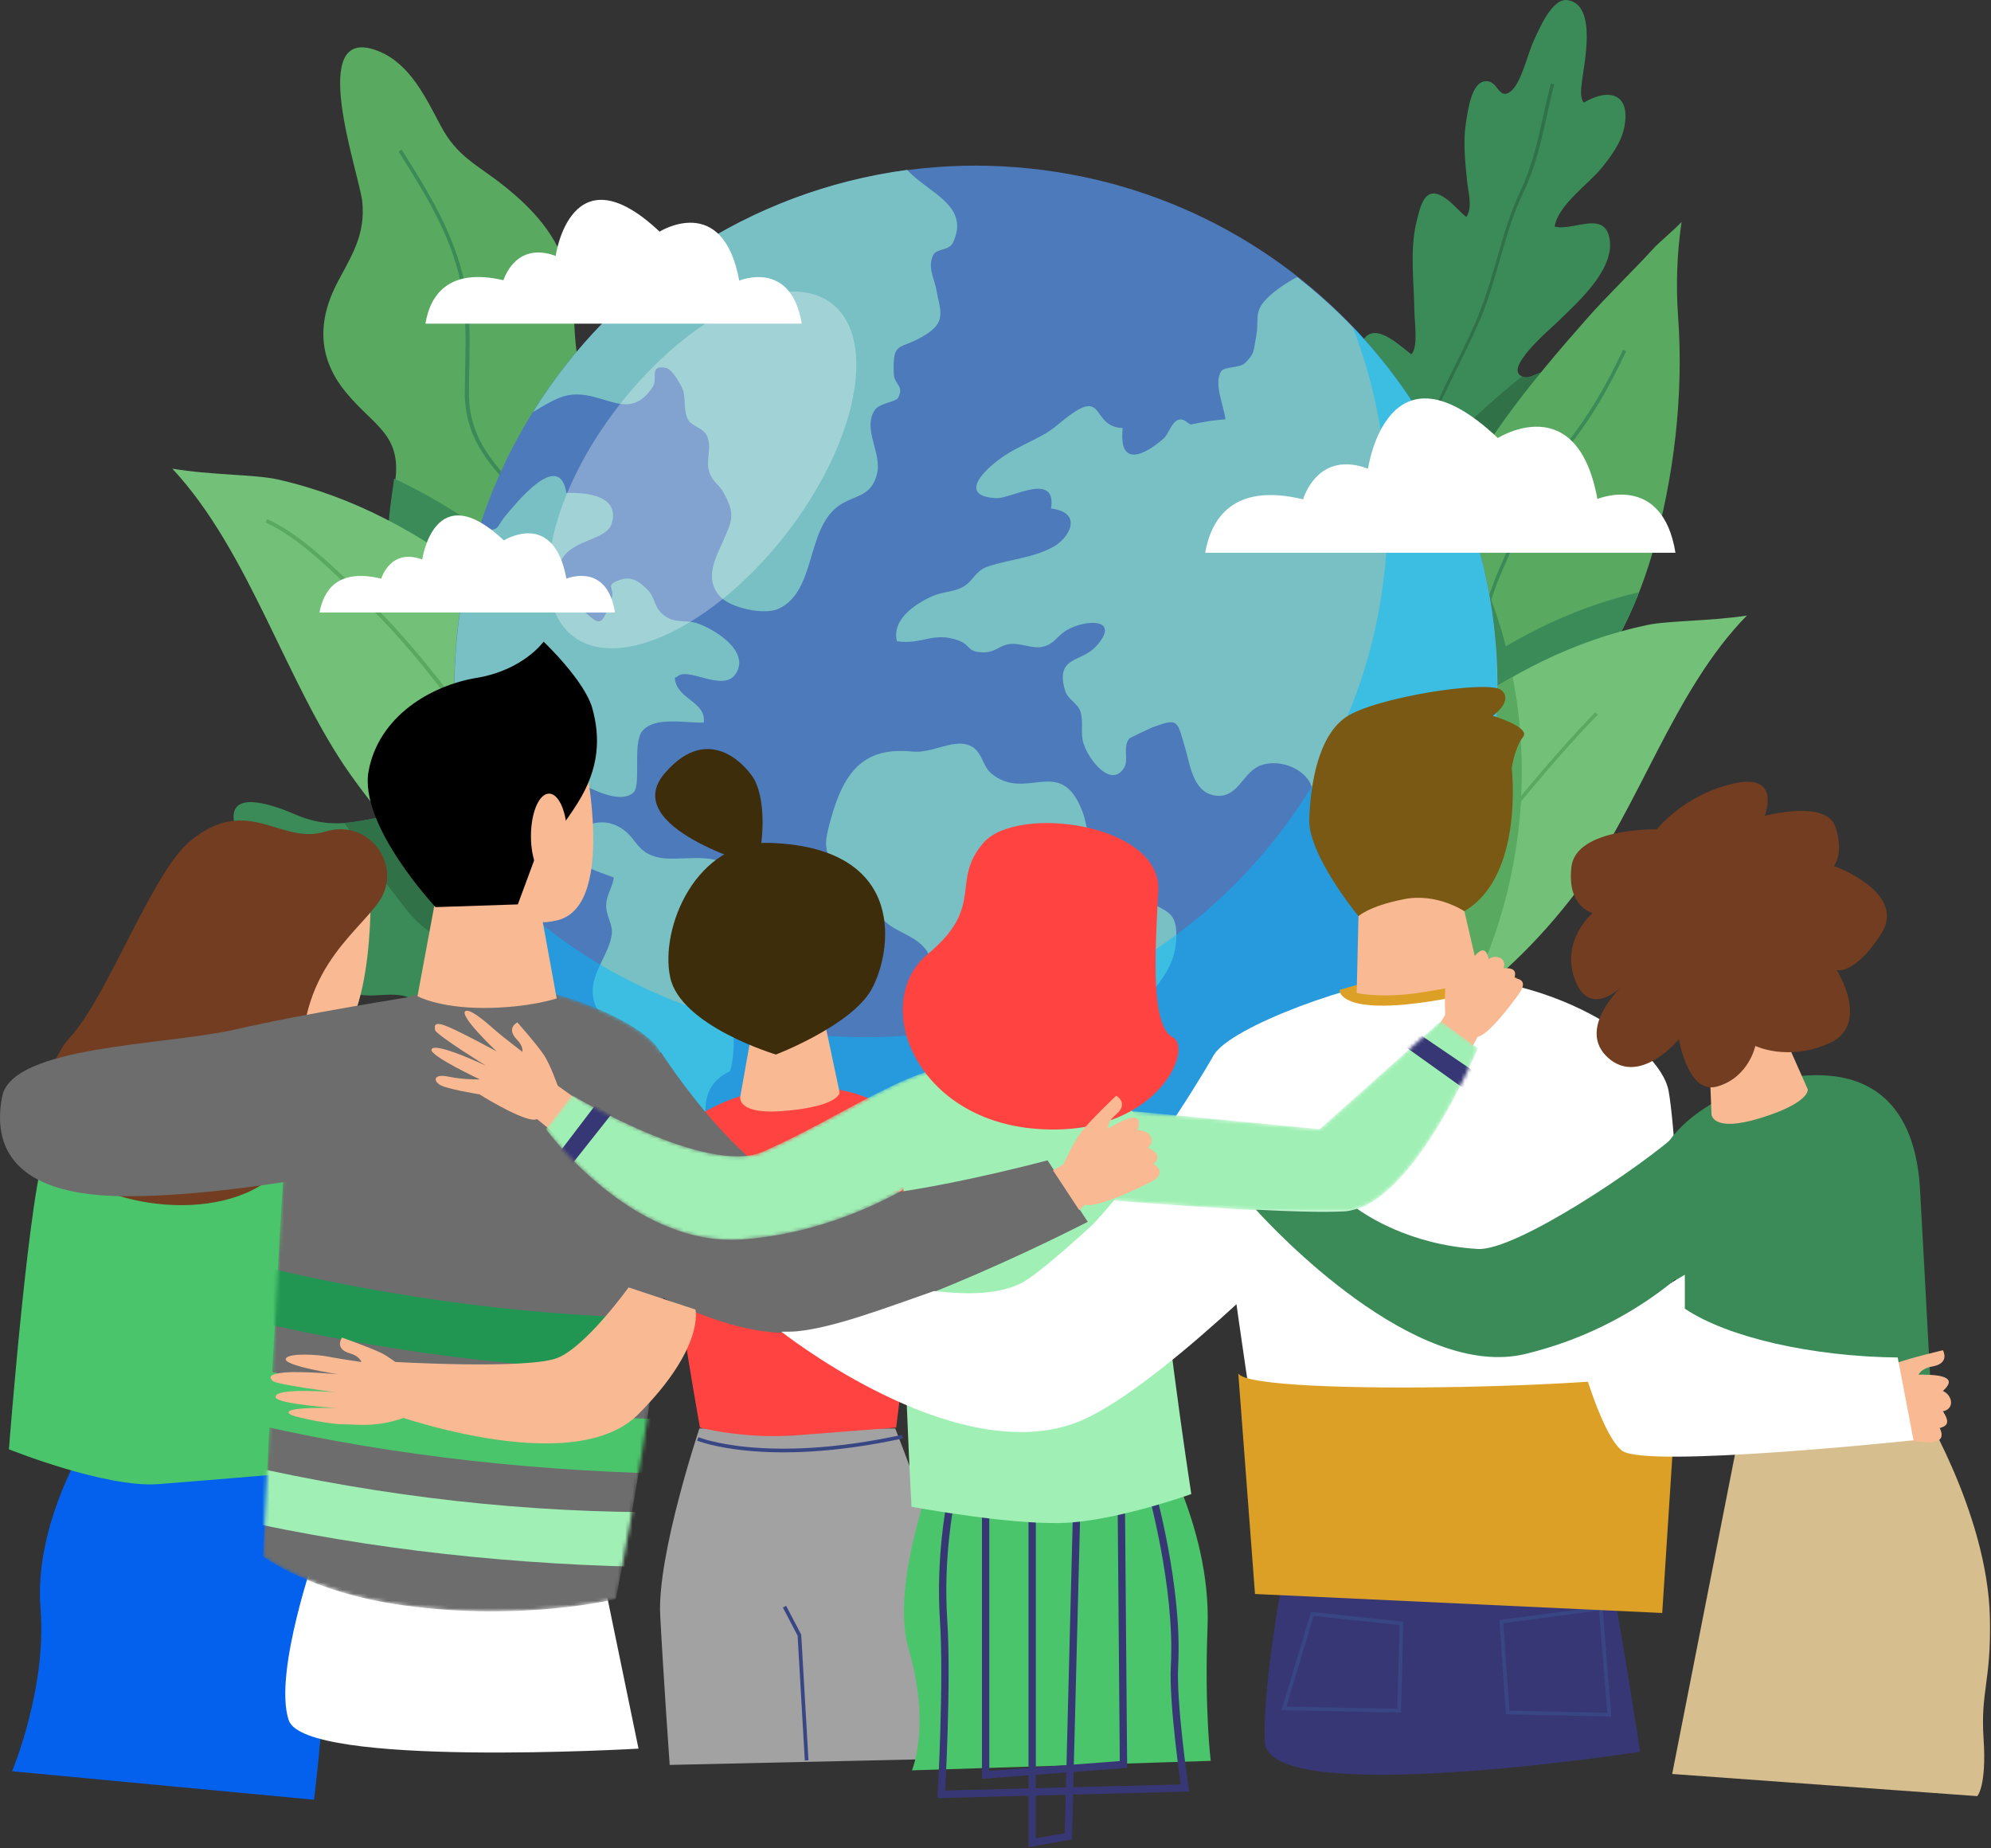 <svg width="543" height="504" viewBox="0 0 543 504" fill="none" xmlns="http://www.w3.org/2000/svg">
<rect x="0" y="0" width="543" height="504" fill="#333333" stroke="none"/>
<path d="M189.313 292.15C184.83 281.722 182.849 270.563 176.698 260.968C174.405 257.318 172.007 253.981 168.358 251.27C163.979 247.828 159.079 248.454 154.283 246.368C145.421 242.614 140.417 232.394 131.972 227.388C123.528 222.382 113.415 220.818 103.823 222.799C94.962 224.677 88.811 225.719 80.262 221.965C73.694 219.149 60.036 214.456 64.623 226.971C67.334 234.271 76.404 237.921 80.887 244.7C85.683 252 86.83 262.637 93.294 268.79C99.445 274.63 107.681 268.164 114.249 273.587C121.026 279.219 123.111 286.936 131.555 291.525C140.626 296.53 151.468 298.095 161.685 298.616C168.879 299.033 182.849 299.763 191.086 296.53C190.564 295.07 189.939 293.61 189.313 292.15Z" fill="#3B8B58"/>
<path d="M112.789 248.871C134.683 272.127 160.851 288.083 189.834 293.506C189.626 293.089 189.522 292.672 189.313 292.151C184.83 281.722 182.849 270.563 176.698 260.969C174.405 257.319 172.007 253.981 168.358 251.27C163.979 247.828 159.079 248.454 154.283 246.368C145.421 242.614 140.417 232.394 131.972 227.388C123.528 222.382 113.415 220.818 103.823 222.8C100.174 223.53 96.942 224.155 93.919 224.364C99.966 233.228 106.013 241.676 112.789 248.871Z" fill="#307147"/>
<path d="M415.861 102.869C408.772 101.409 423.055 89.52 425.036 87.539C430.248 82.429 440.257 73.669 439.006 65.326C437.755 57.087 428.997 63.136 423.993 61.78C424.931 55.94 433.063 50.309 436.608 46.033C439.319 42.696 442.029 39.15 442.968 34.77C444.844 25.593 438.902 23.82 431.917 27.991C430.874 26.531 431.187 24.341 431.395 22.568C431.917 17.771 435.774 1.294 427.538 0.042C423.263 -0.688 419.614 8.281 418.259 11.201C416.695 14.434 414.819 23.09 411.795 25.071C408.563 27.261 408.563 21.734 405.019 22.151C401.161 22.568 400.327 30.494 399.806 33.414C398.972 38.733 399.597 44.156 400.119 49.474C400.431 52.498 401.682 56.462 399.91 59.173C397.929 57.609 395.948 55.106 393.759 53.75C388.442 50.413 387.399 56.253 386.252 60.737C384.48 68.454 385.627 76.797 385.731 84.619C385.731 87.435 386.878 94.735 384.897 96.612C380.31 93.066 372.908 85.87 370.51 95.986C368.946 102.556 369.572 110.482 370.927 117.052C371.761 121.328 375.514 136.45 379.476 147.087C380.101 146.67 380.831 146.148 381.457 145.731C387.087 141.664 393.133 138.64 398.972 134.677C406.895 129.254 415.757 122.162 420.657 113.819C421.908 111.734 425.348 105.059 423.889 102.765C422.012 99.323 418.051 103.286 415.861 102.869Z" fill="#3B8B58"/>
<path d="M423.993 102.452C422.012 99.323 418.051 103.286 415.861 102.869C415.548 102.765 415.34 102.765 415.027 102.661C403.142 112.255 391.987 122.892 383.125 135.407C381.352 137.91 379.684 140.413 378.225 142.916C378.642 144.271 379.163 145.523 379.58 146.774C380.206 146.357 380.935 145.836 381.561 145.418C387.191 141.351 393.238 138.327 399.076 134.364C406.999 128.941 415.861 121.849 420.761 113.507C421.908 111.421 425.348 104.746 423.993 102.452Z" fill="#307147"/>
<path d="M173.561 186.215C176.793 174.535 180.859 162.542 182.84 150.653C184.403 141.059 180.546 130.734 175.854 122.496C171.893 115.821 163.656 111.233 159.903 104.454C155.107 95.694 157.818 83.805 154.899 74.315C151.771 63.991 145.516 57.108 137.28 50.538C129.982 44.802 124.665 42.716 120.182 34.269C116.116 26.656 111.841 17.374 103.188 13.933C83.171 5.903 97.975 47.305 98.809 55.022C99.643 63.782 96.203 69.205 92.241 76.609C86.507 87.351 86.403 97.78 94.848 107.583C102.146 116.238 109.548 118.637 107.775 131.256C106.42 140.329 105.065 150.445 107.775 159.622C111.007 170.259 116.95 180.167 126.437 185.694C130.503 188.092 135.09 190.282 139.573 192.16C143.222 193.724 157.401 196.122 168.869 197.791C170.642 194.141 172.31 190.595 173.561 186.215Z" fill="#59A960"/>
<path d="M139.27 192.348C142.919 193.912 157.098 196.311 168.566 197.979C170.026 195.163 171.277 192.452 172.319 189.323C164.813 175.245 154.283 162.209 139.27 150.424C129.262 142.498 118.732 135.72 107.472 130.505C107.472 130.818 107.368 131.131 107.368 131.444C106.013 140.517 104.657 150.633 107.368 159.81C110.6 170.447 116.543 180.355 126.03 185.882C130.2 188.28 134.787 190.471 139.27 192.348Z" fill="#3B8B58"/>
<path d="M450.578 151.05C456.521 130.61 459.232 107.666 457.668 86.392C457.042 77.736 457.355 69.08 458.606 60.529C455.791 63.449 452.455 66.056 450.787 67.933C444.949 74.294 438.589 80.343 432.855 86.809C417.112 104.642 401.37 123.727 392.404 145.94C386.461 160.54 383.125 175.557 383.959 191.096C384.272 198.396 385.627 205.383 387.608 212.475C388.233 214.769 389.067 218.002 390.006 221.235C420.24 207.678 441.3 183.066 450.578 151.05Z" fill="#59A960"/>
<path d="M395.114 139.474C394.072 141.56 393.133 143.75 392.299 145.836C386.357 160.436 383.021 175.453 383.855 190.992C384.167 198.292 385.523 205.279 387.504 212.371C388.129 214.665 388.963 217.898 389.901 221.131C399.18 216.96 407.625 211.849 415.027 205.801C414.089 181.606 406.999 158.976 395.114 139.474Z" fill="#3B8B58"/>
<path d="M447.034 161.479C427.746 165.963 411.065 174.828 395.323 186.403C391.257 189.428 387.504 192.556 384.063 195.789C384.689 201.421 385.731 206.948 387.295 212.371C387.921 214.665 388.755 217.898 389.693 221.131C416.904 209.138 436.504 188.385 447.034 161.479Z" fill="#3B8B58"/>
<path d="M132.181 159.08C115.083 145.627 96.838 135.511 75.674 130.714C69.523 129.358 57.534 129.567 47.004 127.794C68.168 150.529 78.072 186.508 95.587 211.224C117.898 242.718 147.819 264.41 183.579 270.459C179.722 226.762 170.234 189.115 132.181 159.08Z" fill="#73C078"/>
<path d="M395.323 195.893C411.587 183.796 428.997 174.723 449.119 170.447C454.957 169.196 466.425 169.404 476.434 167.84C456.417 188.176 446.929 220.505 430.248 242.718C408.98 270.98 380.518 290.482 346.322 295.8C350.076 256.588 359.042 222.799 395.323 195.893Z" fill="#73C078"/>
<path d="M346.322 295.801C366.235 292.672 384.167 284.746 399.91 273.066C409.502 254.399 415.027 233.124 415.027 210.598C415.027 201.734 414.193 192.974 412.525 184.526C406.582 187.864 400.953 191.722 395.323 195.789C359.042 222.8 350.076 256.589 346.322 295.801Z" fill="#59A960"/>
<path d="M204.743 274.943C196.298 270.876 187.541 263.784 181.598 258.778C160.643 241.05 143.858 218.941 127.594 197.458C125.613 194.85 123.632 192.139 121.547 189.532C112.998 178.269 105.7 170.03 97.985 162.834C97.151 162.104 96.317 161.27 95.483 160.436C88.706 153.97 80.366 145.94 72.442 142.498L72.859 141.56C80.887 145.105 89.436 153.135 96.213 159.601C97.047 160.436 97.881 161.166 98.715 162C106.43 169.3 113.728 177.539 122.381 188.802C124.362 191.409 126.447 194.12 128.428 196.727C144.692 218.106 161.373 240.111 182.328 257.84C188.166 262.741 196.924 269.833 205.264 273.796L204.743 274.943Z" fill="#59A960"/>
<path d="M166.481 188.906C165.334 179.52 163.353 171.699 160.017 164.503C154.387 151.884 147.924 141.977 139.792 133.425C132.702 125.917 126.864 118.825 126.76 107.354C126.76 104.851 126.864 102.244 126.864 99.845C127.072 92.023 127.177 84.515 125.613 76.902C122.798 63.657 115.917 52.811 108.723 41.34L109.14 41.027L109.557 40.818L109.14 41.027L109.557 40.818C116.855 52.394 123.632 63.344 126.655 76.797C128.324 84.515 128.115 92.336 128.011 99.949C127.906 102.452 127.906 104.955 127.906 107.458C127.906 118.512 133.641 125.5 140.626 132.8C148.862 141.455 155.326 151.363 161.06 164.086C164.396 171.386 166.377 179.312 167.524 188.802L166.481 188.906Z" fill="#3B8B58"/>
<path d="M374.68 177.122L373.742 176.913C374.576 172.846 375.097 168.674 375.514 164.816C376.14 159.289 376.765 153.553 378.538 148.026C379.476 145.001 380.31 142.29 381.352 139.474C382.604 136.137 383.646 132.695 384.793 129.358C386.461 124.248 388.233 118.825 390.318 113.715C392.195 109.022 394.593 104.225 396.887 99.532C399.284 94.63 401.891 89.52 403.767 84.515C405.54 79.926 406.895 75.129 408.25 70.54C410.023 64.387 411.795 58.13 414.61 52.186C417.842 45.303 419.302 38.733 420.865 31.745C421.491 28.825 422.221 25.801 422.951 22.777L423.889 22.985C423.055 26.009 422.429 29.034 421.804 31.85C420.24 38.837 418.78 45.511 415.444 52.498C412.629 58.339 410.857 64.596 409.085 70.749C407.729 75.442 406.374 80.239 404.602 84.828C402.621 89.833 400.119 94.943 397.616 99.949C395.323 104.538 392.925 109.335 391.048 114.028C388.963 119.242 387.191 124.561 385.523 129.671C384.376 133.008 383.333 136.45 382.082 139.891C381.04 142.811 380.206 145.418 379.267 148.443C377.599 153.97 376.974 159.393 376.348 165.129C376.035 168.883 375.514 173.054 374.68 177.122Z" fill="#307147"/>
<path d="M375.41 233.854L374.784 233.124C377.704 230.725 379.476 227.075 381.144 223.634C382.291 221.131 383.542 218.628 385.21 216.438C386.044 215.291 386.878 214.352 387.712 213.414C389.484 211.224 391.257 209.242 392.821 206.218C396.157 199.752 398.138 192.973 399.701 186.612C400.223 184.526 400.744 182.336 401.265 180.146C403.35 171.699 405.436 163.043 408.772 155.43L410.127 152.301C414.714 141.768 419.406 130.923 426.495 121.954C433.897 112.464 438.068 105.059 442.655 95.361L443.489 95.778C438.797 105.581 434.731 113.089 427.225 122.58C420.24 131.444 415.548 142.29 410.961 152.719L409.606 155.847C406.27 163.356 404.184 172.012 402.204 180.355C401.682 182.545 401.161 184.735 400.64 186.82C398.972 193.286 396.991 200.169 393.655 206.635C392.091 209.764 390.318 211.849 388.442 214.039C387.608 214.978 386.774 216.021 385.94 217.064C384.376 219.149 383.125 221.652 381.978 224.051C380.31 227.597 378.538 231.351 375.41 233.854Z" fill="#3B8B58"/>
<path d="M331.31 315.615L330.788 314.781C332.665 313.634 333.499 312.278 334.437 310.714C334.854 309.984 335.376 309.254 336.001 308.419C341.11 301.745 346.01 294.966 350.806 288.396C357.999 278.489 365.401 268.269 373.533 258.466C377.912 253.147 383.333 248.871 388.546 244.7C393.655 240.633 398.972 236.357 403.246 231.143L405.54 228.327C415.236 216.438 424.514 205.175 435.044 194.225L435.774 194.851C425.244 205.696 416.07 216.959 406.374 228.848L404.08 231.664C399.806 236.878 394.384 241.258 389.276 245.326C384.063 249.497 378.746 253.773 374.472 258.987C366.34 268.79 358.937 279.01 351.744 288.813C346.948 295.383 342.048 302.162 336.939 308.837C336.314 309.567 335.897 310.297 335.48 311.027C334.229 312.799 333.291 314.364 331.31 315.615Z" fill="#59A960"/>
<path d="M216.003 306.438C214.647 305.082 213.292 303.831 212.041 302.579C201.615 292.463 194.005 285.059 178.575 282.139C176.698 281.826 174.822 281.513 172.841 281.2C168.671 280.574 164.292 279.949 160.539 278.593C155.43 276.82 151.677 273.17 147.924 269.624C144.483 266.287 141.251 263.159 136.977 261.386C133.849 260.03 131.034 259.3 128.323 258.57C122.485 257.006 117.481 255.65 111.851 249.288C110.809 248.037 109.662 246.577 108.411 244.908C103.302 238.13 96.942 229.682 88.289 233.332L87.872 232.394C97.255 228.535 103.823 237.295 109.14 244.283C110.391 245.847 111.434 247.411 112.581 248.558C118.002 254.711 122.902 255.963 128.532 257.527C131.243 258.257 134.162 258.987 137.394 260.447C141.772 262.324 145.317 265.661 148.653 268.894C152.198 272.336 155.951 275.882 160.851 277.654C164.605 279.01 168.879 279.636 173.049 280.262C174.926 280.574 176.907 280.887 178.783 281.2C194.526 284.225 202.241 291.629 212.771 301.953C214.022 303.205 215.377 304.456 216.732 305.812L216.003 306.438Z" fill="#307147"/>
<path d="M407.297 205.575C417.276 127.612 362.183 56.318 284.243 46.336C206.303 36.353 135.031 91.463 125.052 169.426C115.072 247.39 170.165 318.683 248.105 328.666C326.045 338.648 397.318 283.538 407.297 205.575Z" fill="#4D7ABB"/>
<path d="M259.931 66.093C258.844 68.483 255.478 67.614 254.5 69.57C252.98 72.72 254.609 75.545 255.26 78.478C256.455 85.105 258.41 87.821 251.676 91.732C245.269 95.534 243.422 92.819 243.748 101.836C243.857 104.986 246.68 105.095 244.943 108.463C244.4 109.549 239.838 109.984 238.644 111.722C235.06 116.828 240.598 123.563 239.187 129.213C237.558 135.84 232.67 134.862 228.326 138.23C219.855 144.857 222.461 161.153 212.469 165.933C208.559 167.888 199.002 165.716 196.287 162.565C192.051 157.785 195.092 152.244 197.156 147.681C199.871 141.489 200.523 140.185 197.264 134.21C196.07 132.037 194.223 131.386 193.355 128.452C192.486 125.41 194.223 121.934 192.811 118.892C191.725 116.502 188.576 116.285 187.598 114.329C186.186 111.505 187.273 108.354 185.969 105.638C185.318 104.334 183.254 100.641 181.625 100.315C176.738 99.445 179.67 103.139 177.932 105.638C170.764 116.285 163.27 104.552 152.844 108.354C150.346 109.332 147.848 110.853 145.35 112.374C167.289 77.066 204.324 52.079 247.441 46.321C252.871 52.513 264.709 55.881 259.931 66.093Z" fill="#79C0C4"/>
<path d="M295.228 221.339C289.254 205.586 280.023 218.84 270.357 210.909C267.642 208.628 267.967 204.391 263.949 203.087C259.605 201.675 253.957 205.477 248.853 204.934C236.037 203.631 230.389 209.823 226.697 222.968C224.851 229.704 223.982 232.746 229.521 237.417C231.693 239.264 235.168 239.699 237.014 241.872C239.295 244.37 238.752 247.847 240.49 250.237C243.314 254.039 249.07 254.583 252.437 258.819C253.957 260.666 253.849 263.817 255.695 265.881C257.758 268.054 261.017 267.728 263.406 270.118C269.705 276.31 270.683 285.11 270.465 293.041C270.031 303.688 276.982 307.164 287.408 306.186C289.797 297.93 293.381 301.949 299.355 298.907C304.351 296.409 307.066 289.239 308.152 284.132C309.455 277.831 308.695 277.071 313.365 271.422C317.058 267.076 320.316 262.73 320.75 256.864C321.402 247.738 317.709 249.042 312.605 245.131C309.021 242.415 306.414 238.287 303.047 235.462C300.224 233.072 299.572 233.832 297.726 230.356C296.531 227.749 296.314 224.163 295.228 221.339Z" fill="#79C0C4"/>
<path d="M408.396 187.444C408.396 208.194 403.943 227.858 396.015 245.566C394.06 245.566 392.322 245.566 391.128 245.566C385.046 245.783 378.964 243.502 375.597 238.287C373.751 235.462 375.162 232.203 371.904 229.596C369.732 227.858 366.365 228.835 363.867 227.966C355.07 225.033 359.306 221.991 358.003 215.473C356.916 209.932 349.423 206.781 343.992 208.628C338.996 210.367 337.91 217.211 332.154 216.994C325.529 216.668 324.66 208.954 323.357 204.391C320.968 196.569 321.728 195.592 314.343 198.308C313.582 198.633 308.152 201.132 307.935 201.458C306.088 203.74 308.043 207.325 306.414 209.606C302.939 214.712 297.074 207.433 295.554 202.87C294.576 200.154 295.554 196.895 294.685 194.071C293.924 191.681 291.101 190.703 290.449 188.204C287.734 178.861 294.902 180.708 298.92 176.254C305.871 168.54 296.205 168.758 290.992 171.8C288.168 173.429 287.625 175.602 284.367 176.362C281.652 177.014 278.502 175.276 275.461 175.602C272.529 175.928 271.443 177.992 268.076 177.883C263.732 177.775 264.818 176.036 261.668 174.733C254.609 172.017 251.459 175.928 244.617 174.841C243.096 168.866 249.83 164.521 254.283 162.565C257.215 161.261 260.148 161.479 262.754 159.958C265.578 158.328 265.904 155.612 269.597 154.417C275.57 152.462 281.76 152.136 287.299 149.094C291.644 146.704 295.554 139.751 286.648 138.664C288.277 128.344 275.57 136.057 271.769 135.84C260.365 135.297 269.379 127.04 274.701 123.781C277.633 121.934 280.892 120.522 283.715 119.001C287.408 117.045 288.386 115.742 291.427 113.46C301.527 105.964 297.508 116.393 306.197 116.719C305.002 127.583 312.062 124.215 317.384 119.544C318.687 118.349 319.447 115.307 321.185 114.547C323.031 113.786 324.117 115.85 324.877 115.742C327.81 115.09 331.177 114.547 334.218 114.329C333.783 110.744 330.959 104.552 333.023 101.292C333.892 99.88 338.019 100.423 339.539 99.011C342.255 96.295 341.82 95.752 342.472 92.384C343.666 86.517 341.494 85.105 346.164 80.76C347.793 79.239 350.834 77.066 353.767 75.545C387.001 101.401 408.396 141.924 408.396 187.444Z" fill="#79C0C4"/>
<path d="M213.447 274.355C214.207 286.088 207.473 279.678 200.088 282.72C200.197 285.762 199.98 289.13 199.111 292.063C191.182 295.974 192.051 302.493 192.92 309.446C183.363 303.688 174.457 296.735 166.529 288.913C166.42 287.501 166.203 286.088 166.094 284.785C165.986 283.589 168.158 283.264 167.506 281.308C167.289 280.656 165.008 279.57 164.465 278.375C163.162 275.116 161.967 274.681 161.641 270.879C161.315 265.012 166.203 260.123 166.854 254.691C167.18 251.867 165.117 249.585 165.334 246.543C165.443 243.936 167.072 241.981 167.397 239.265C162.727 237.526 159.143 236.549 155.885 233.398C152.301 236.766 144.047 231.768 140.246 231.117C134.49 230.03 129.711 229.378 128.408 221.665C128.299 221.556 128.082 221.556 127.973 221.448C125.367 210.584 123.955 199.285 123.955 187.552C123.955 172.451 126.344 157.894 130.688 144.205C136.77 144.965 134.924 143.988 138.074 140.403C140.246 137.904 152.518 122.151 154.473 134.427C159.469 134.21 169.135 134.971 166.854 142.684C165.443 147.356 156.645 146.921 153.387 152.244C149.695 158.328 152.844 160.501 157.297 164.738C163.922 171.148 163.813 171.256 166.746 163.434C167.94 160.175 164.574 159.632 169.135 158.111C172.176 157.024 174.24 158.545 176.303 160.501C179.127 163.108 177.932 165.824 181.734 168.214C184.123 169.844 187.164 169.083 189.77 169.844C194.223 171.148 204.867 177.449 200.631 183.75C197.156 188.964 187.381 181.468 184.557 184.619C184.34 184.728 184.123 184.728 184.014 184.728C184.449 190.811 192.594 191.137 191.943 197.004C186.729 197.221 178.693 195.266 175.217 199.285C172.393 202.653 175 214.06 172.719 216.124C169.027 219.384 161.315 215.038 157.949 213.517C155.451 212.431 153.822 210.258 150.781 210.366C150.238 210.366 144.047 213.626 143.938 213.843C141.983 218.84 149.477 224.707 153.93 225.685C158.818 226.771 162.402 222.317 168.375 225.25C173.914 227.966 173.045 232.746 180.322 233.941C184.557 234.702 194.006 232.746 197.264 235.571C200.631 238.504 198.35 241.872 200.74 245.24C202.695 247.847 206.496 247.956 209.103 248.716C215.402 250.563 221.266 252.084 221.484 260.449C210.406 262.188 212.904 265.555 213.447 274.355Z" fill="#79C0C4"/>
<path opacity="0.5" d="M368.863 89.016C375.054 104.986 378.421 122.368 378.421 140.511C378.421 219.058 314.777 282.829 236.146 282.829C195.744 282.829 159.252 265.99 133.404 238.939C154.039 292.063 205.627 329.761 266.013 329.761C344.535 329.761 408.288 266.099 408.288 187.444C408.396 149.311 393.408 114.655 368.863 89.016Z" fill="#00BBFF"/>
<path d="M435.656 136.057C430.117 105.746 408.505 119.435 408.505 119.435C378.312 90.971 373.099 127.8 373.099 127.8C359.197 122.585 355.396 136.165 355.396 136.165C336.173 131.494 330.308 141.597 328.679 150.723H456.943C453.359 128.669 435.656 136.057 435.656 136.057Z" fill="white"/>
<path d="M154.473 157.785C150.998 138.773 137.422 147.356 137.422 147.356C118.416 129.43 115.158 152.57 115.158 152.57C106.469 149.311 103.971 157.785 103.971 157.785C91.916 154.852 88.223 161.153 87.137 167.019H167.723C165.551 153.114 154.473 157.785 154.473 157.785Z" fill="white"/>
<path d="M201.609 76.523C197.156 52.296 179.887 63.16 179.887 63.16C155.668 40.346 151.541 69.787 151.541 69.787C140.463 65.659 137.313 76.414 137.313 76.414C122 72.829 117.221 80.868 116.026 88.256H218.66C215.728 70.548 201.609 76.523 201.609 76.523Z" fill="white"/>
<path opacity="0.3" d="M214.207 145.835C194.658 170.822 168.701 183.207 156.211 173.429C143.721 163.652 149.369 135.514 168.918 110.418C188.467 85.431 214.424 73.046 226.914 82.824C239.404 92.601 233.756 120.739 214.207 145.835Z" fill="white"/>
<path d="M22.277 395.309C22.277 395.309 9.211 417.01 11.06 438.711C12.786 460.412 3.294 482.977 3.294 482.977L85.635 490.745C85.635 490.745 91.675 443.89 87.361 425.641C83.046 407.393 79.595 397.035 79.595 397.035L22.277 395.309Z" fill="#0361ED"/>
<path d="M190.78 389.39C190.78 389.39 179.193 423.915 180.056 440.437C180.919 456.96 182.644 481.25 182.644 481.25L259.808 479.524C259.808 479.524 259.808 450.055 259.808 439.574C259.808 429.094 244.154 389.514 244.154 389.514H190.78V389.39Z" fill="#A2A2A2"/>
<path d="M215.433 296.544C199.655 297.407 187.329 304.312 182.768 311.957C178.207 319.725 190.903 389.267 190.903 389.267C190.903 389.267 202.86 392.473 217.282 391.363C231.704 390.253 244.4 389.267 244.4 389.267C244.4 389.267 250.07 344.632 251.426 331.932C252.659 319.478 252.043 294.448 215.433 296.544Z" fill="#FF4341"/>
<path d="M205.202 280.392L201.874 299.134C201.874 299.134 200.888 304.312 214.94 302.833C228.992 301.476 228.992 297.9 228.992 297.9L224.061 274.72L205.202 280.392Z" fill="#F9B993"/>
<path d="M210.133 229.838C189.794 229.098 179.933 253.019 182.768 266.458C185.603 279.775 211.612 287.543 211.612 287.543C211.612 287.543 231.95 279.775 237.621 269.911C243.167 260.047 248.098 231.194 210.133 229.838Z" fill="#3D2D0A"/>
<path d="M205.942 212.945C204.709 210.356 193.985 196.053 181.289 210.849C168.592 225.645 206.558 236.126 206.558 236.126C206.558 236.126 210.133 222.07 205.942 212.945Z" fill="#3D2D0A"/>
<path d="M219.994 480.018L218.022 445.863L213.954 438.095" stroke="#384684" stroke-miterlimit="10"/>
<path d="M259.069 390.007C259.069 390.007 241.688 429.094 247.852 449.809C253.892 470.647 248.714 482.73 248.714 482.73L330.192 480.141C330.192 480.141 328.467 466.208 329.33 443.767C330.439 415.407 313.675 389.144 313.675 389.144L259.069 390.007Z" fill="#4BC56B"/>
<path d="M259.069 410.599C259.069 410.599 256.234 425.025 257.343 441.794C258.452 458.563 256.727 489.265 256.727 489.265L323.166 487.539C323.166 487.539 319.715 464.358 320.331 454.001C321.441 432.547 313.922 406.037 313.922 406.037L305.786 407.146L306.402 481.127L268.807 483.963V410.475H281.503V502.459L291.364 500.732L293.706 408.749" stroke="#383775" stroke-width="2" stroke-miterlimit="10"/>
<path d="M45.451 297.408C29.673 298.271 17.346 305.176 12.786 312.82C8.225 320.588 2.431 395.186 2.431 395.186C2.431 395.186 28.81 405.79 43.232 404.68C57.654 403.571 84.895 401.228 84.895 401.228C84.895 401.228 80.088 345.495 81.444 332.795C82.677 320.342 82.06 295.311 45.451 297.408Z" fill="#4BC56B"/>
<path d="M280.763 295.928C264.985 296.791 252.659 303.696 248.098 311.341C243.537 319.109 248.591 410.845 248.591 410.845C248.591 410.845 277.558 416.271 291.98 415.161C306.402 414.051 324.892 407.393 324.892 407.393C324.892 407.393 315.154 344.016 316.51 331.316C318.113 318.739 317.373 293.709 280.763 295.928Z" fill="#A0F0B5"/>
<path d="M351.887 419.599C351.887 419.599 344.121 456.96 344.984 475.085C345.847 493.334 447.294 477.675 447.294 477.675C447.294 477.675 439.528 426.504 436.94 419.599C434.228 412.571 351.887 419.599 351.887 419.599Z" fill="#383775"/>
<path d="M357.927 440.068L382.21 442.657L381.594 466.454L350.161 465.838L357.927 440.068Z" stroke="#384684" stroke-miterlimit="10"/>
<path d="M409.452 442.164L411.178 466.948L438.912 467.564L436.57 438.588L409.452 442.164Z" stroke="#384684" stroke-miterlimit="10"/>
<path d="M190.287 392.35C190.287 392.35 208.53 399.872 246.126 391.734" stroke="#384684" stroke-miterlimit="10"/>
<path d="M386.278 266.335C370.5 267.198 335.616 279.898 331.055 287.666C326.495 295.434 348.066 426.751 348.066 426.751C348.066 426.751 361.132 437.478 403.042 434.272C436.447 431.683 439.405 427.367 439.405 427.367C439.405 427.367 453.95 338.713 456.662 314.916C456.909 313.19 455.799 301.23 455.06 297.407C452.718 284.83 422.764 264.239 386.278 266.335Z" fill="white"/>
<path d="M337.712 374.471C341.04 381.253 457.279 378.047 457.648 372.991L453.334 439.821L342.273 434.642L337.712 374.471Z" fill="#DDA026"/>
<path d="M365.323 269.911C365.323 269.911 364.83 275.706 383.813 273.857C402.672 271.884 413.766 266.705 413.766 266.705L397.249 260.91L365.323 269.911Z" fill="#DDA026"/>
<path d="M86.498 422.189C86.498 422.189 74.418 455.973 78.732 469.043C83.046 482.113 174.139 476.811 174.139 476.811L164.648 430.82L86.498 422.189Z" fill="white"/>
<mask id="mask0" mask-type="alpha" maskUnits="userSpaceOnUse" x="71" y="268" width="113" height="172">
<path d="M136.79 268.431C152.568 269.295 175.865 278.912 180.056 286.803C193.122 311.094 167.976 435.999 167.976 435.999C167.976 435.999 142.83 442.287 109.918 437.725C84.772 434.272 71.706 424.408 71.706 424.408C71.706 424.408 76.883 316.396 78.609 304.066C80.458 291.859 100.304 266.335 136.79 268.431Z" fill="#9F33D1"/>
</mask>
<g mask="url(#mask0)">
<path d="M136.79 268.431C152.568 269.295 175.865 278.912 180.056 286.803C193.122 311.094 167.976 435.999 167.976 435.999C167.976 435.999 142.83 442.287 109.918 437.725C84.772 434.272 71.706 424.408 71.706 424.408C71.706 424.408 76.883 316.396 78.609 304.066C80.458 291.859 100.304 266.335 136.79 268.431Z" fill="#6D6D6D"/>
<path d="M184.986 374.471C143.816 373.485 104.495 368.676 67.145 359.675L68.994 344.755C108.069 354.25 147.267 359.305 186.835 359.552L184.986 374.471Z" fill="#219653"/>
<path d="M181.658 401.844C140.488 400.857 101.166 396.049 63.817 387.048L65.666 372.128C104.741 381.622 143.939 386.678 183.507 386.924L181.658 401.844Z" fill="#4BC56B"/>
<path d="M174.262 427.244C133.092 426.258 93.77 421.449 56.421 412.448L58.27 397.528C97.345 407.023 136.543 412.078 176.111 412.325L174.262 427.244Z" fill="#A0F0B5"/>
</g>
<path d="M180.179 286.803C180.179 286.803 205.572 326.753 226.404 326.753C247.235 326.753 285.694 316.396 285.694 316.396L296.664 333.165C296.664 333.165 243.414 360.661 217.405 363.25C191.396 365.84 151.458 336.371 151.458 336.371L180.179 286.803Z" fill="#6D6D6D"/>
<path d="M331.055 287.667C331.055 287.667 315.771 314.67 298.267 333.658C298.267 333.658 283.229 347.715 278.175 350.057C271.395 353.263 262.643 352.893 254.754 352.03C240.949 356.839 227.39 362.018 217.405 363.004C216.049 363.127 214.57 363.127 213.091 363.127C219.501 368.059 261.781 399.131 292.843 388.158C314.045 380.636 356.325 337.234 356.325 337.234L331.055 287.667Z" fill="white"/>
<path d="M158.854 300.86L151.089 295.312L144.679 303.696L155.28 312.327L158.854 300.86Z" fill="#F9B993"/>
<path d="M152.198 296.298C152.198 296.298 150.103 290.256 148.254 287.544C146.158 284.461 141.104 278.789 141.104 278.789C141.104 278.789 137.899 280.269 140.981 283.475C142.83 285.324 142.46 286.804 142.46 286.804C142.46 286.804 137.16 282.735 135.434 281.255C133.708 279.776 128.408 274.843 126.929 275.707C125.08 276.94 135.434 286.68 135.434 286.68C135.434 286.68 126.806 281.995 122.615 280.145C118.424 278.296 118.424 279.529 118.67 280.885C119.04 282.242 132.599 290.626 132.599 290.626C132.599 290.626 118.3 283.845 117.684 286.187C117.191 287.913 130.873 294.325 130.873 294.325C130.873 294.325 126.436 294.448 122.368 293.585C118.3 292.722 118.177 294.572 119.779 295.681C121.382 296.915 130.75 298.394 130.75 298.394C130.75 298.394 140.734 304.683 145.172 305.299C149.61 305.792 152.198 296.298 152.198 296.298Z" fill="#F9B993"/>
<path d="M389.729 283.844L394.783 275.706L403.905 280.885L397.618 292.969L389.729 283.844Z" fill="#F9B993"/>
<path d="M394.167 277.063C394.167 277.063 393.797 270.651 394.413 267.445C395.153 263.746 397.618 256.594 397.618 256.594C397.618 256.594 401.193 256.718 399.591 260.787C398.604 263.253 399.591 264.486 399.591 264.486C403.042 258.691 405.138 257.458 406 261.527C408.096 260.047 411.054 261.403 410.068 263.993C413.52 263.869 413.396 265.226 413.026 266.705C415.738 267.075 415.738 268.431 414.752 270.281C414.752 270.281 408.096 279.899 404.151 282.241C400.207 284.707 394.167 277.063 394.167 277.063Z" fill="#F9B993"/>
<mask id="mask1" mask-type="alpha" maskUnits="userSpaceOnUse" x="298" y="278" width="106" height="53">
<path d="M308.621 302.956L359.899 307.888L392.934 278.419L403.042 285.817C403.042 285.817 385.169 329.713 366.186 330.453C347.203 331.192 298.02 326.877 298.02 326.877L308.621 302.956Z" fill="#A0F0B5"/>
</mask>
<g mask="url(#mask1)">
<path d="M308.621 302.956L359.899 307.888L392.934 278.419L403.042 285.817C403.042 285.817 385.169 329.713 366.186 330.453C347.203 331.192 298.02 326.877 298.02 326.877L308.621 302.956Z" fill="#A0F0B5"/>
<path d="M386.908 281.872L402.686 292.599L399.358 296.914L382.1 284.584L386.908 281.872Z" fill="#383775"/>
</g>
<mask id="mask2" mask-type="alpha" maskUnits="userSpaceOnUse" x="148" y="289" width="118" height="50">
<path d="M265.725 289.516C265.725 289.516 257.096 289.516 243.907 295.805C230.718 302.093 221.966 307.888 208.037 314.053C192.875 320.712 156.019 298.641 156.019 298.641L148.87 307.888C148.87 307.888 172.167 340.07 202.367 337.974C232.567 335.878 255.124 318.985 255.124 318.985L265.725 289.516Z" fill="#A0F0B5"/>
</mask>
<g mask="url(#mask2)">
<path d="M265.725 289.516C265.725 289.516 257.096 289.516 243.907 295.805C230.718 302.093 221.966 307.888 208.037 314.053C192.875 320.712 156.019 298.641 156.019 298.641L148.87 307.888C148.87 307.888 172.167 340.07 202.367 337.974C232.567 335.878 255.124 318.985 255.124 318.985L265.725 289.516Z" fill="#A0F0B5"/>
<path d="M152.114 314.802L162.345 301.362L166.659 303.951L154.949 318.747L152.114 314.802Z" fill="#383775"/>
</g>
<path d="M268.19 229.838C277.312 219.234 316.88 224.536 315.894 242.908C314.908 261.28 313.922 279.652 319.838 282.858C325.755 285.94 315.154 310.601 282.119 307.765C249.084 304.929 237.374 272.993 253.152 260.047C268.807 246.977 259.069 240.442 268.19 229.838Z" fill="#FF4341"/>
<path d="M385.662 236.743L370.5 249.69L370.007 270.774C370.007 270.774 377.033 272.377 388.25 270.528C399.591 268.678 403.782 267.445 403.782 267.445L399.344 248.333L385.662 236.743Z" fill="#F9B993"/>
<path d="M367.049 195.56C374.938 190.135 406 185.326 409.452 188.162C412.903 191.121 407.11 195.19 407.11 195.19C407.11 195.19 417.587 198.273 415.368 200.985C413.15 203.698 412.287 209.37 412.287 209.37C412.287 209.37 415.738 238.962 399.344 248.456C399.344 248.456 391.702 243.278 382.58 245.251C373.335 247.1 370.5 249.813 370.5 249.813C370.5 249.813 356.818 233.29 357.064 223.426C357.434 213.562 359.53 200.739 367.049 195.56Z" fill="#795913"/>
<path d="M158.731 203.205C158.731 203.205 168.962 246.73 152.075 250.923C135.188 255.115 136.174 234.524 136.174 234.524L158.731 203.205Z" fill="#F9B993"/>
<path d="M101.043 242.292C101.043 242.292 102.646 286.927 85.142 287.79C67.762 288.653 72.816 268.555 72.816 268.555L101.043 242.292Z" fill="#F9B993"/>
<path d="M118.424 247.1L113.863 271.637C113.863 271.637 119.656 274.843 131.859 274.843C144.063 274.843 151.828 272.254 151.828 272.254L146.651 243.894L118.424 247.1Z" fill="#F9B993"/>
<path d="M130.01 184.833C142.707 182.737 148.254 174.969 148.254 174.969C148.254 174.969 159.471 185.573 161.566 193.217C163.662 200.862 163.662 209.37 157.375 219.234C151.089 229.098 146.158 233.291 146.158 233.291L141.228 246.607L118.793 247.347C118.793 247.347 97.715 224.906 100.55 210.11C103.385 195.314 117.437 186.929 130.01 184.833Z" fill="black"/>
<path d="M149.733 239.579C152.456 239.579 154.663 234.39 154.663 227.988C154.663 221.587 152.456 216.398 149.733 216.398C147.01 216.398 144.802 221.587 144.802 227.988C144.802 234.39 147.01 239.579 149.733 239.579Z" fill="#F9B993"/>
<path d="M51.984 229.221C67.762 216.398 76.513 230.578 88.717 226.755C100.92 223.056 109.795 236.25 103.508 245.621C97.222 254.992 79.225 265.595 82.8 296.298C86.375 327.123 54.203 333.042 31.768 325.89C9.334 318.739 8.964 293.955 19.195 282.734C29.426 271.637 41.506 237.729 51.984 229.221Z" fill="#723D20"/>
<path d="M522.732 381.376C522.732 381.376 542.085 412.078 542.701 441.178C543.071 458.563 540.113 461.153 540.975 474.099C541.838 487.169 539.25 489.759 539.25 489.759L456.046 483.717L475.152 386.555L522.732 381.376Z" fill="#D7BE8E"/>
<path d="M482.055 294.941C466.647 298.64 455.799 307.518 452.594 315.903C450.992 320.095 453.95 340.686 459.744 358.195C465.537 375.951 474.166 393.46 474.166 393.46C474.166 393.46 489.697 395.309 503.626 391.733C517.678 388.158 527.046 387.418 527.046 387.418C527.046 387.418 524.335 336.248 523.595 323.547C522.732 310.847 517.555 286.434 482.055 294.941Z" fill="#3B8B58"/>
<path d="M466.03 284.831L466.77 303.819C466.77 303.819 466.893 308.998 480.329 304.806C493.765 300.613 493.025 297.038 493.025 297.038L483.411 275.336L466.03 284.831Z" fill="#F9B993"/>
<path d="M451.855 226.139C451.855 226.139 459.374 216.521 473.18 213.562C485.876 210.849 481.315 222.44 481.315 222.44C481.315 222.44 498.079 218.001 500.544 225.399C503.01 232.797 500.175 236.126 500.175 236.126C500.175 236.126 520.39 243.401 512.994 254.745C505.598 266.089 500.914 264.486 500.914 264.486C500.914 264.486 510.282 279.282 498.942 284.461C487.602 289.516 478.727 285.2 478.727 285.2C478.727 285.2 477.001 293.585 468.619 296.174C460.36 298.887 457.895 283.351 457.895 283.351C457.895 283.351 447.294 296.298 438.542 288.406C429.79 280.515 442.363 268.925 442.363 268.925C442.363 268.925 433.612 277.926 429.544 267.198C425.476 256.471 434.351 248.95 434.351 248.95C434.351 248.95 427.325 247.347 428.558 236.496C429.667 225.646 451.855 226.139 451.855 226.139Z" fill="#723D20"/>
<path d="M113.863 271.514C113.863 271.514 83.046 276.323 63.941 280.762C44.834 285.077 3.294 285.077 0.582 299.01C-2.129 312.944 4.034 325.397 31.768 326.137C59.503 326.753 95.989 318.985 95.989 318.985L113.863 271.514Z" fill="#6D6D6D"/>
<path d="M171.427 351.044C171.427 351.044 160.21 366.703 152.321 370.155C144.556 373.608 105.727 371.265 105.727 371.265L104.618 384.828C104.618 384.828 155.773 403.94 174.016 385.692C192.259 367.443 189.671 357.085 189.671 357.085L171.427 351.044Z" fill="#F9B993"/>
<path d="M498.572 376.938L509.42 377.061L510.036 389.144L499.435 391.241L498.572 376.938Z" fill="#F9B993"/>
<path d="M507.817 377.184C507.817 377.184 513.857 372.868 517.309 371.635C521.376 370.156 529.882 368.183 529.882 368.183C529.882 368.183 531.977 371.759 526.923 372.622C523.965 373.115 523.225 374.841 523.225 374.841C530.991 374.718 533.456 376.074 529.882 379.28C532.593 380.513 533.086 384.212 529.882 384.829C532.1 388.158 530.744 388.898 529.019 389.391C530.375 392.227 528.895 393.09 526.553 393.336C526.553 393.336 512.994 392.597 508.433 390.254C503.996 387.788 507.817 377.184 507.817 377.184Z" fill="#F9B993"/>
<path d="M521.869 392.72L517.555 370.156C494.381 369.909 471.207 364.73 459.497 356.839V347.591L429.667 365.223C429.667 365.223 436.077 390.624 442.363 395.556C448.65 400.488 521.869 392.72 521.869 392.72Z" fill="white"/>
<path d="M458.265 308.505C447.91 317.999 413.396 341.18 403.042 340.563C384.182 339.453 372.226 331.069 370.13 329.589C368.898 329.959 367.542 330.329 366.186 330.329C360.392 330.576 351.641 330.329 342.519 329.836C347.08 334.891 385.908 376.567 416.108 369.169C448.157 361.401 464.674 341.426 464.674 341.426L458.265 308.505Z" fill="#3B8B58"/>
<path d="M91.922 383.966C91.922 383.966 75.527 382.856 75.158 381.006C74.665 378.17 91.552 379.65 91.552 379.65C91.552 379.65 75.404 377.554 74.418 376.567C73.432 375.581 73.062 374.718 77.746 374.225C82.43 373.855 92.168 374.718 92.168 374.718C92.168 374.718 76.76 372.375 77.993 370.402C78.856 368.799 87.237 369.416 89.456 369.909C91.798 370.402 98.578 371.389 98.578 371.389C98.578 371.389 98.085 369.786 95.496 369.046C91.059 367.813 93.278 364.73 93.278 364.73C93.278 364.73 100.673 367.32 104.248 369.046C107.33 370.649 112.26 374.965 112.26 374.965C112.26 374.965 114.726 384.952 110.288 386.555C102.769 389.268 97.345 388.404 95.003 388.404C91.922 388.528 86.251 387.541 84.156 387.048C82.06 386.555 78.979 386.062 78.732 385.199C78.116 383.472 91.922 383.966 91.922 383.966Z" fill="#F9B993"/>
<path d="M314.661 317.382C315.894 316.026 316.633 314.67 313.059 312.944C315.524 310.847 313.182 307.888 310.224 308.258C311.703 303.696 308.868 303.696 302.211 307.765C302.211 307.765 301.965 305.915 304.184 304.066C308.128 300.86 304.43 298.764 304.43 298.764C304.43 298.764 298.02 304.806 295.309 308.135C293.213 310.601 290.624 316.149 290.008 317.506L287.173 319.109L294.322 329.959L295.925 328.48C296.295 328.603 296.664 328.603 297.034 328.603C302.211 328.356 314.291 322.068 314.291 322.068C316.51 320.712 317.25 319.232 314.661 317.382Z" fill="#F9B993"/>
</svg>
